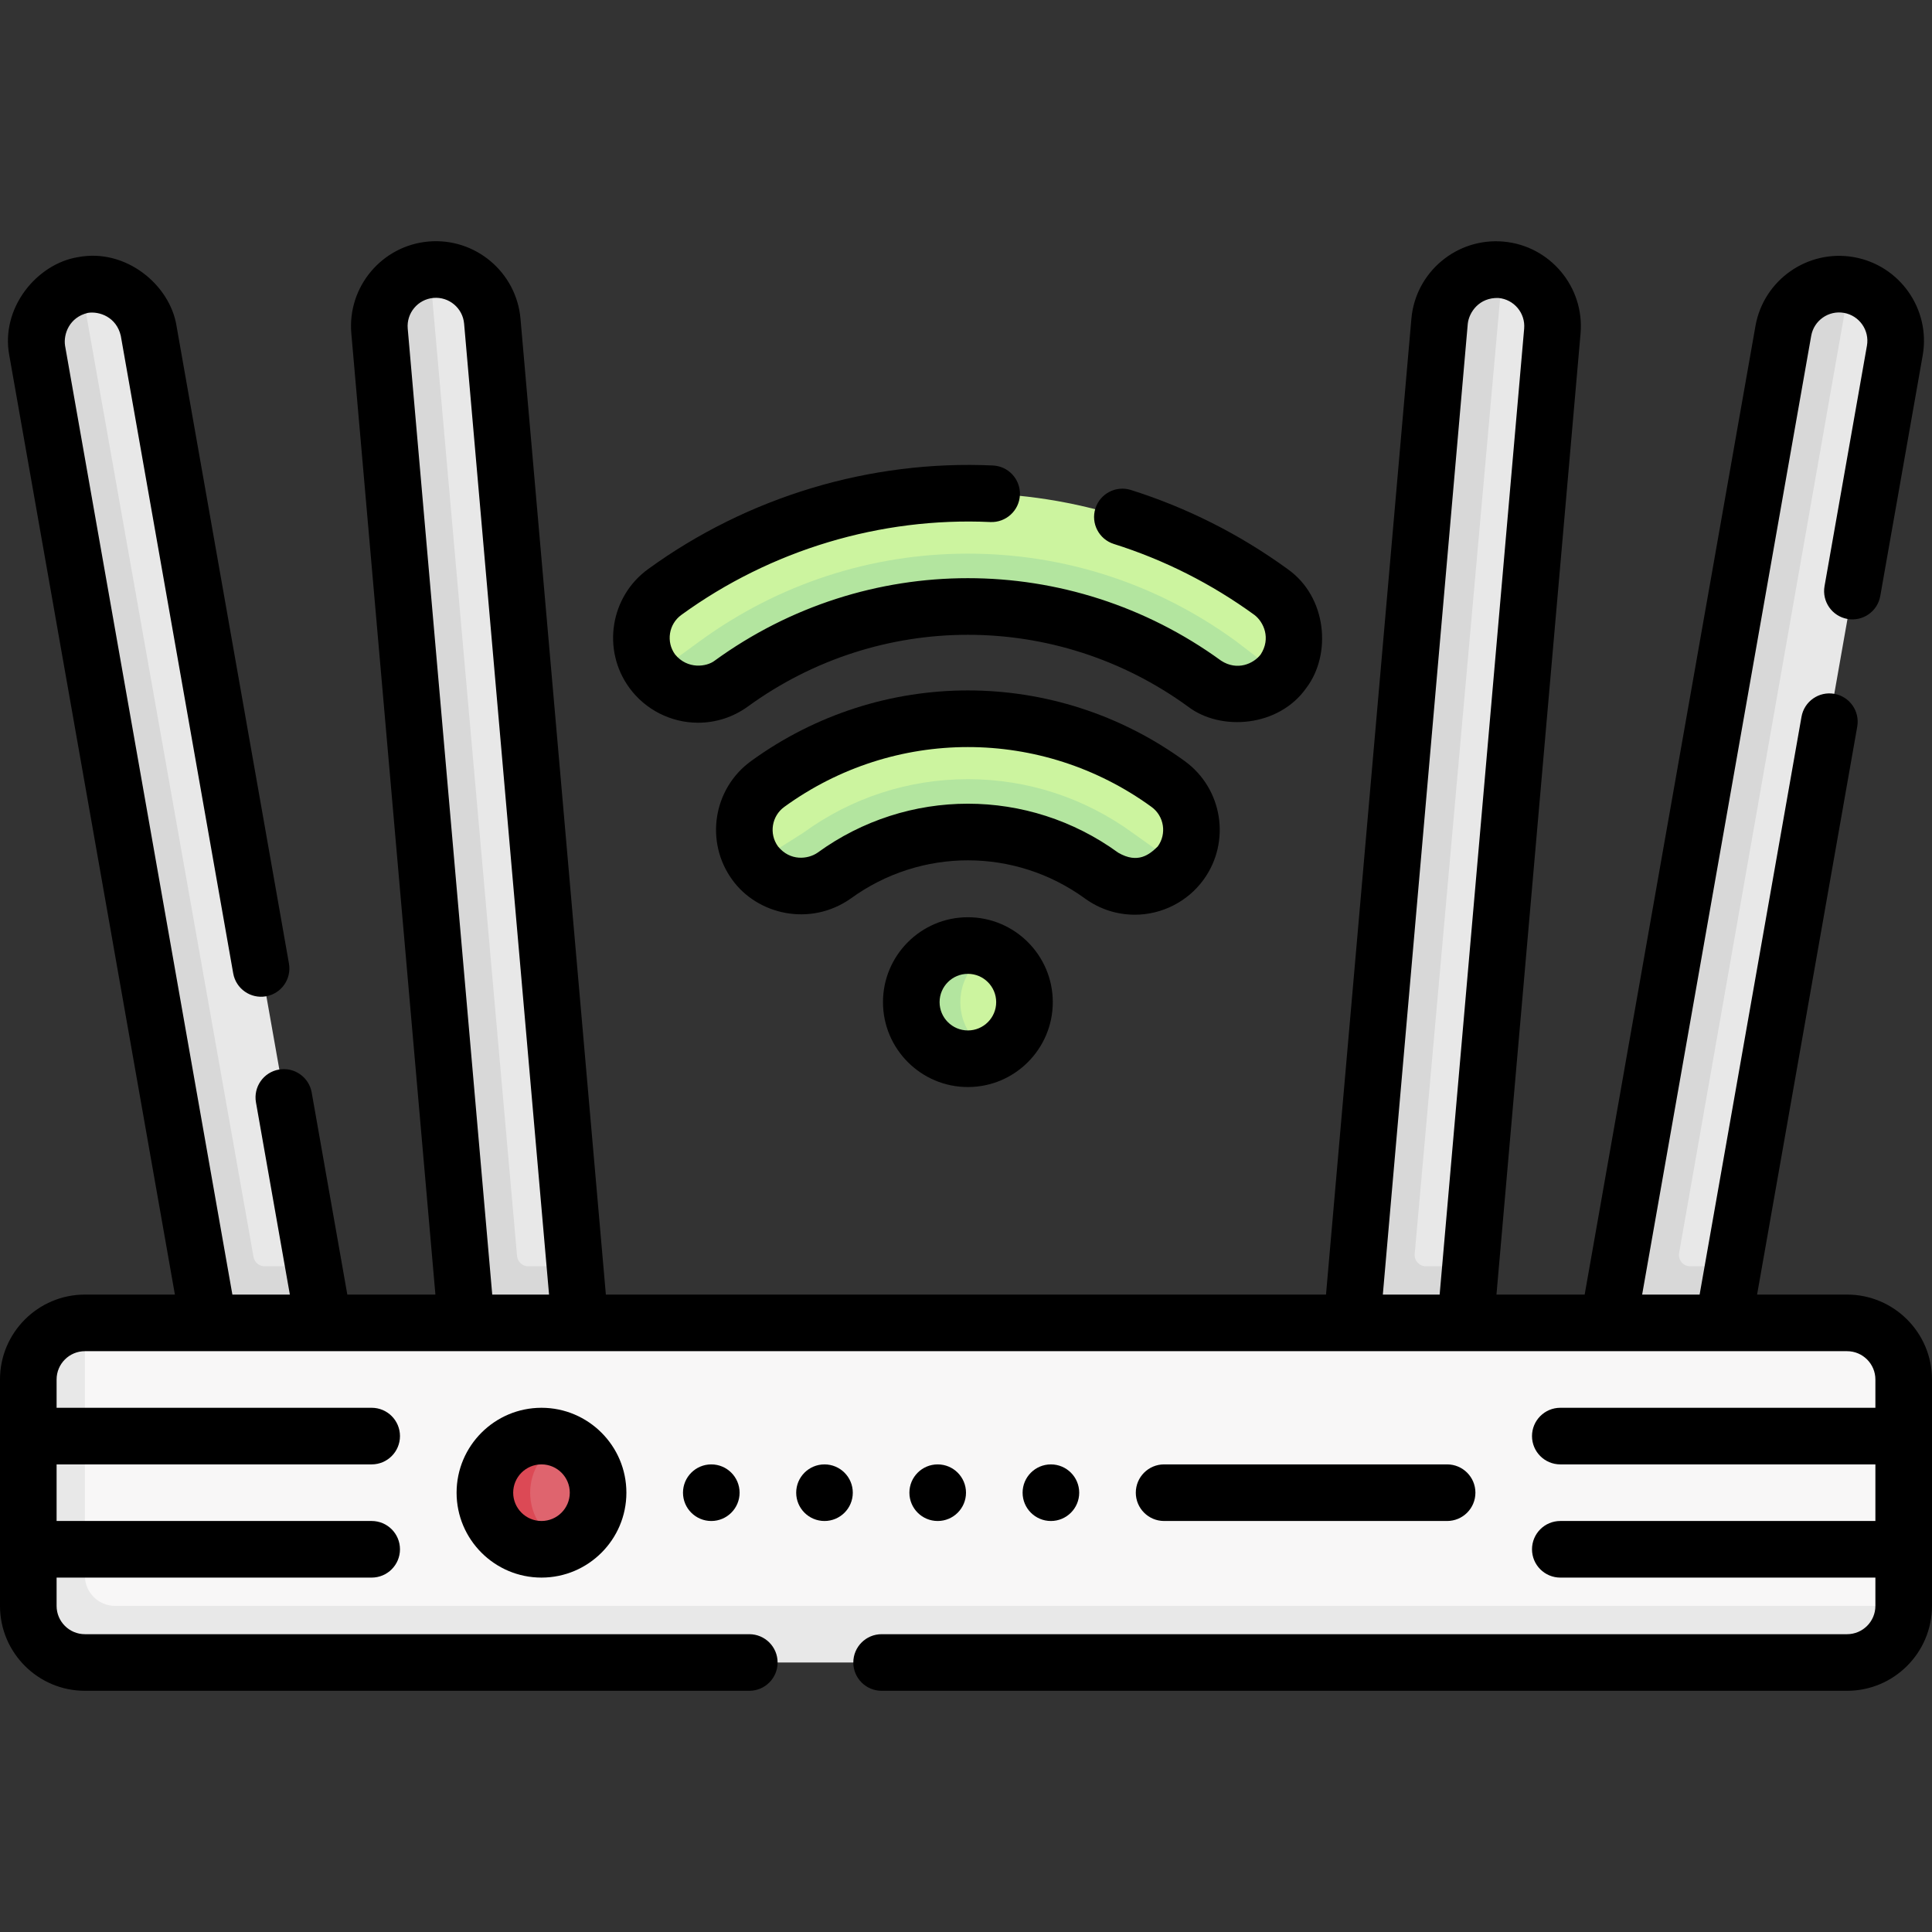 <svg id="Capa_1" enable-background="new 0 0 512 512" height="512" viewBox="0 0 512 512" width="512" xmlns="http://www.w3.org/2000/svg"><rect x="0" y="0" width="512" height="512" fill="#333333" stroke="none"/><g><g><g fill="#e8e8e8"><path d="m386.945 352.735-27.588 1.35 22.633-267.452c.722-8.253 7.51-15.858 15.763-15.136 8.253.722 14.358 7.998 13.636 16.25l-21.682 247.833z"/><path d="m455.954 354.865-28.565-2.877 46.418-260.511c1.439-8.158 8.012-17.386 16.171-15.948 8.158 1.439 13.606 9.218 12.167 17.377l-42.791 242.674-4.105 8.667z"/><path d="m153.894 354.022-28.858-1.303-23.531-263.36c-.712-8.144 4.297-16.964 12.385-17.846.108-.012.217-.022.325-.032 8.253-.722 15.528 5.383 16.25 13.636l21.822 250.464-2.787 8.008z"/><path d="m86.745 355.298-29.08-.44-46.573-261.014c-1.407-7.979 2.536-16.542 10.397-18.219.176-.038.354-.072.533-.104 8.158-1.439 15.938 4.009 17.377 12.167l43.857 247.89-1.155 9.109z"/></g><g fill="#d8d8d8"><path d="m398.219 71.549c-8.442-1.009-15.975 5.175-16.719 13.581l-23.54 268.96 30.25-1.36 1.5-17.15h-11.816c-1.762 0-3.145-1.512-2.988-3.267l23.314-260.763s-.001 0-.001-.001z"/><path d="m490.12 75.56c-.001-.002-.002-.003-.004-.005-8.209-1.525-16.068 3.94-17.516 12.145l-46.57 264.15 29.92 3.02 3.4-19.29h-11.414c-1.865 0-3.278-1.683-2.955-3.52z"/><path d="m137.023 332.845-23.133-261.325c-8.09.87-14.02 8.07-13.31 16.21l21.681 247.85h-.001l1.5 17.14 30.13 1.3-1.61-18.44h-12.269c-1.554 0-2.851-1.187-2.988-2.735z"/><path d="m83.25 335.58h-13.107c-1.455 0-2.7-1.044-2.954-2.476l-45.699-257.474c-7.86 1.67-13.04 9.29-11.64 17.27l46.2 261.96 15.04.22-.001-.004 15.651.224z"/></g><path d="m488.5 439.579h-465c-8.284 0-15-6.716-15-15v-58c0-8.284 5.716-16 14-16h467c8.284 0 15 6.716 15 15v7.502l-2.95 6.245 2.95 8.755v15.947l-2.95 7.83 2.95 6.223v7.498c0 8.284-7.716 14-16 14z" fill="#f8f7f7"/><path d="m504.5 425.58c0 8.28-6.72 15-15 15h-467c-8.284 0-15-6.716-15-15v-7.5l3.096-7.67-3.096-7.33v-15l3.096-8.333-3.096-6.667v-7.5c0-8.29 6.72-15 15-15v67c0 4.418 3.582 8 8 8z" fill="#e8e8e8"/><g><path d="m158.5 395.579c0-6.15-3.702-11.436-8.999-13.751-1.838-.803-3.867-.249-6.001-.249-8.284 0-14 5.716-14 14s5.716 14 14 14c2.071 0 4.044.58 5.839-.179 5.383-2.277 9.161-7.608 9.161-13.821z" fill="#df646e"/></g><g><path d="m149.5 409.33c-1.84.8-3.87 1.25-6 1.25-8.28 0-15-6.72-15-15 0-8.29 6.72-15 15-15 2.13 0 4.16.45 6 1.25-5.3 2.31-9 7.6-9 13.75s3.7 11.43 9 13.75z" fill="#dc4955"/></g><g><path d="m299.862 233.496c-3.057 0-6.142-.931-8.804-2.866-21.195-15.399-48.167-15.396-69.361.003-6.701 4.869-16.715 4.793-21.584-1.91-4.869-6.702-3.384-16.083 3.318-20.952 31.743-23.062 74.396-23.062 106.138 0 6.701 4.87 8.188 14.25 3.317 20.952-.161.221-.326.437-.497.647-2.938 3.622-8.142 4.126-12.527 4.126z" fill="#ccf49f"/></g><g><path d="m312.39 229.37c-2.94 3.62-7.26 5.54-11.65 5.54-3.06 0-6.14-.93-8.8-2.87-21.2-15.4-49.68-15.4-70.88 0-6.69 4.87-16.06 3.39-20.94-3.3 4.89-3.05 12.64-7.96 12.72-8.02 12.8-9.31 27.9-14.23 43.66-14.23s30.86 4.92 43.67 14.23c.09.06 8.45 6.05 12.22 8.65z" fill="#b3e59f"/></g><g><path d="m186.25 181.976c-4.321 0-9.853.192-12.789-3.329-.216-.259-.425-.527-.626-.803-4.869-6.702-3.384-16.083 3.318-20.952 48.057-34.915 112.634-34.917 160.691 0 6.702 4.869 8.188 14.25 3.319 20.952-.272.374-.558.732-.856 1.073-5.053 5.774-14.568 4.461-20.895-.137-37.512-27.253-85.848-26.923-123.358.33-2.661 1.934-5.747 2.866-8.804 2.866z" fill="#ccf49f"/></g><g><path d="m339.3 178.91c-5.05 5.79-13.76 6.85-20.09 2.25-37.51-27.25-87.91-27.25-125.42 0-2.66 1.94-5.75 2.87-8.81 2.87-4.32 0-8.59-1.87-11.51-5.39 4.88-3.52 12.02-8.75 12.09-8.8 20.81-15.13 45.34-23.12 70.94-23.12s50.13 7.99 70.94 23.12c.07.05 6.66 5.12 11.86 9.07z" fill="#b3e59f"/></g><path d="m271.5 265.579c0-5.955-3.47-11.099-8.498-13.522-1.967-.948-4.172-.947-6.502-.947-8.284 0-14.381 6.186-14.381 14.47s6.096 14.512 14.381 14.512c2.329 0 4.534-.044 6.5-.991 5.029-2.422 8.5-7.567 8.5-13.522z" fill="#ccf49f"/><path d="m263 279.1c-1.97.95-4.17 1.48-6.5 1.48-8.28 0-15-6.72-15-15 0-8.29 6.72-15 15-15 2.33 0 4.53.53 6.5 1.48-5.03 2.42-8.5 7.56-8.5 13.52 0 5.95 3.47 11.1 8.5 13.52z" fill="#b3e59f"/></g><g><path d="m489.5 343.078h-23.852l26.54-150.518c.72-4.079-2.004-7.969-6.083-8.688-4.085-.718-7.969 2.005-8.688 6.084l-26.999 153.122h-15.232l44.802-254.079c.718-4.073 4.618-6.806 8.688-6.083 4.072.718 6.802 4.616 6.084 8.688l-11.239 63.741c-.72 4.079 2.004 7.969 6.083 8.688 4.085.719 7.969-2.004 8.688-6.084l11.239-63.741c2.154-12.217-6.032-23.91-18.251-26.065-12.209-2.154-23.911 6.033-26.064 18.251l-45.261 256.684h-23.375l22.282-254.678c1.08-12.359-8.095-23.294-20.454-24.375-12.36-1.077-23.295 8.095-24.375 20.454l-22.625 258.6h-190.846l-22.625-258.617c-1.082-12.359-12.029-21.535-24.376-20.454-12.359 1.082-21.534 12.017-20.453 24.376l22.282 254.694h-23.343l-9.442-53.551c-.719-4.079-4.607-6.8-8.688-6.084-4.079.719-6.803 4.609-6.084 8.688l8.983 50.947h-15.232l-44.343-251.482c-.466-3.053 1.132-7.544 6.084-8.688 3.053-.466 7.543 1.132 8.688 6.083l29.792 168.96c.72 4.079 4.612 6.803 8.688 6.084 4.079-.719 6.803-4.609 6.084-8.688l-29.792-168.96c-1.736-10.931-13.473-20.635-26.065-18.25-10.931 1.734-20.637 13.471-18.252 26.064l43.884 248.877h-23.852c-12.407 0-22.5 10.093-22.5 22.5v60c0 12.407 10.093 22.5 22.5 22.5h176.075c4.142 0 7.5-3.358 7.5-7.5s-3.358-7.5-7.5-7.5h-176.075c-4.136 0-7.5-3.364-7.5-7.5v-7.5h83.5c4.142 0 7.5-3.358 7.5-7.5s-3.358-7.5-7.5-7.5h-83.5v-15h83.5c4.142 0 7.5-3.358 7.5-7.5s-3.358-7.5-7.5-7.5h-83.5v-7.5c0-4.136 3.364-7.5 7.5-7.5h467c4.136 0 7.5 3.364 7.5 7.5v7.5h-83.5c-4.143 0-7.5 3.358-7.5 7.5s3.357 7.5 7.5 7.5h83.5v15h-83.5c-4.143 0-7.5 3.358-7.5 7.5s3.357 7.5 7.5 7.5h83.5v7.5c0 4.136-3.364 7.5-7.5 7.5h-255.862c-4.142 0-7.5 3.358-7.5 7.5s3.358 7.5 7.5 7.5h255.862c12.406 0 22.5-10.093 22.5-22.5v-60c0-12.406-10.094-22.5-22.5-22.5zm-100.524-257.292c.34-3.069 3.046-6.993 8.125-6.817 4.119.36 7.178 4.005 6.817 8.125l-22.396 255.985h-15.057zm-280.925 1.29c-.361-4.12 2.698-7.765 6.817-8.125 4.12-.361 7.765 2.698 8.125 6.818l22.511 257.309h-15.057z"/><path d="m121 395.578c0 12.407 10.093 22.5 22.5 22.5s22.5-10.093 22.5-22.5-10.093-22.5-22.5-22.5-22.5 10.094-22.5 22.5zm30 0c0 4.136-3.364 7.5-7.5 7.5s-7.5-3.364-7.5-7.5 3.364-7.5 7.5-7.5 7.5 3.365 7.5 7.5z"/><path d="m383.5 403.078c4.143 0 7.5-3.358 7.5-7.5s-3.357-7.5-7.5-7.5h-75c-4.143 0-7.5 3.358-7.5 7.5s3.357 7.5 7.5 7.5z"/><path d="m300.739 242.408c7.187 0 13.996-3.468 18.215-9.275 7.293-10.036 5.061-24.135-4.977-31.428-34.379-24.979-80.575-24.978-114.955 0-10.037 7.292-12.27 21.391-4.978 31.428 6.659 9.284 20.678 12.538 31.429 4.978 18.557-13.483 43.496-13.484 62.053 0 3.87 2.81 8.439 4.297 13.213 4.297zm-84.082-16.434c-2.538 1.757-7.278 2.29-10.476-1.659-2.431-3.346-1.687-8.045 1.659-10.476 14.555-10.575 31.605-15.86 48.661-15.86 17.052 0 34.109 5.288 48.66 15.859 3.346 2.431 4.09 7.131 1.659 10.477-2.173 2.129-5.263 4.697-10.476 1.659-23.832-17.315-55.856-17.315-79.687 0z"/><path d="m184.983 191.528c4.774 0 9.343-1.486 13.213-4.298 34.873-25.336 81.735-25.337 116.608 0 8.604 6.608 24.071 5.543 31.429-4.977 6.658-8.841 5.485-24.027-4.979-31.428-12.704-9.23-26.686-16.287-41.557-20.974-3.955-1.244-8.163.948-9.408 4.899s.948 8.163 4.898 9.408c13.325 4.199 25.857 10.525 37.25 18.803 2.455 1.871 4.426 6.214 1.66 10.475-1.872 2.456-6.214 4.427-10.477 1.66-40.148-29.168-94.096-29.168-134.242 0-2.098 1.621-7.179 2.358-10.476-1.659-2.431-3.346-1.687-8.045 1.659-10.476 23.703-17.221 52.788-25.964 81.885-24.617 4.129.181 7.646-3.008 7.839-7.146.191-4.138-3.008-7.647-7.146-7.838-32.498-1.5-64.949 8.252-91.396 27.466-10.037 7.292-12.27 21.391-4.978 31.428 4.222 5.806 11.032 9.274 18.218 9.274z"/><path d="m234 265.578c0 12.407 10.093 22.5 22.5 22.5 12.406 0 22.5-10.093 22.5-22.5s-10.094-22.5-22.5-22.5c-12.407 0-22.5 10.094-22.5 22.5zm30 0c0 4.136-3.364 7.5-7.5 7.5s-7.5-3.364-7.5-7.5 3.364-7.5 7.5-7.5 7.5 3.365 7.5 7.5z"/><circle cx="278.5" cy="395.58" r="7.5"/><circle cx="248.5" cy="395.58" r="7.5"/><circle cx="218.5" cy="395.58" r="7.5"/><circle cx="188.5" cy="395.58" r="7.5"/></g></g></svg>